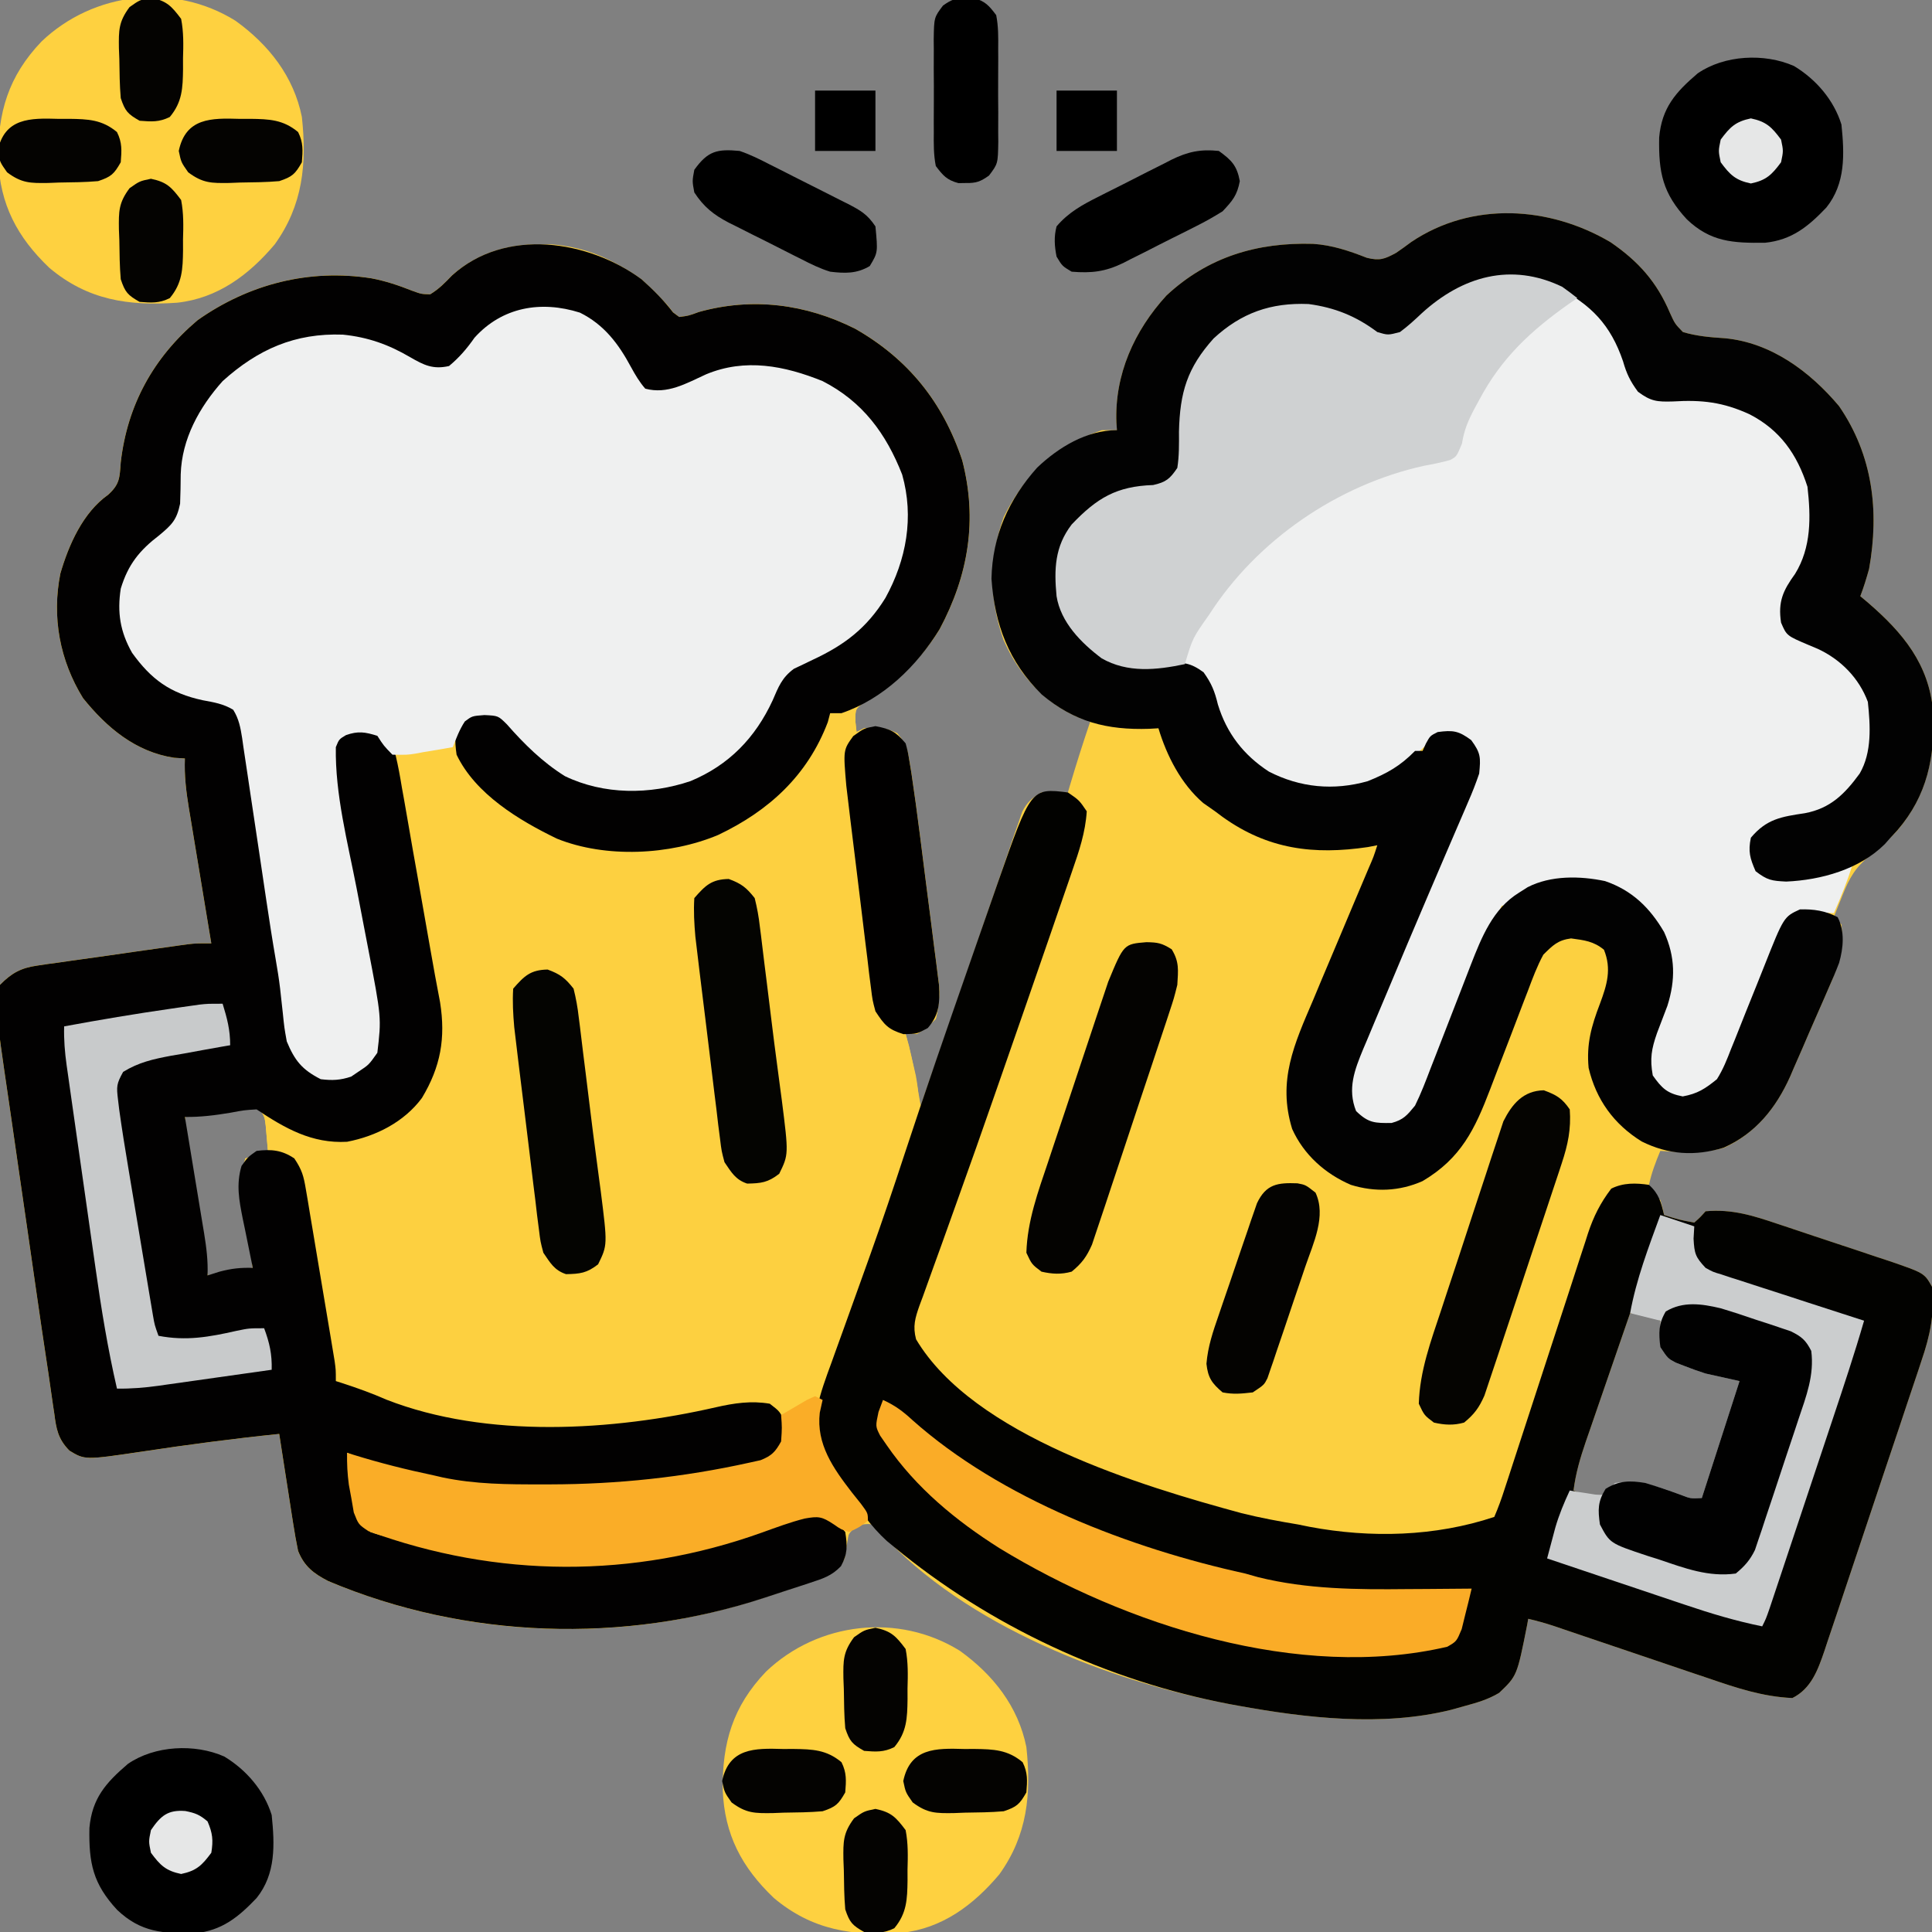 <?xml version="1.0" encoding="UTF-8"?>
<svg version="1.1" xmlns="http://www.w3.org/2000/svg" width="512" height="512">
<rect width="100%" height="100%" fill="#808080" stroke="none"/>
<path d="M0 0 C7.369 5.045 12.271 10.535 15.75 18.75 C17.061 21.62 17.061 21.62 19.188 23.812 C22.934 24.913 26.404 25.194 30.297 25.449 C42.522 26.591 52.828 34.249 60.551 43.43 C69.505 56.465 71.256 71.23 68.516 86.574 C67.833 89.038 67.106 91.428 66.188 93.812 C66.84 94.358 67.492 94.903 68.164 95.465 C77.555 103.568 84.421 111.84 85.504 124.516 C86.01 136.41 83.911 146.522 76.059 155.844 C73.764 158.258 71.367 160.445 68.766 162.523 C64.937 165.651 63.354 168.34 61.5 173 C61.063 174.087 60.626 175.173 60.176 176.293 C59.85 177.124 59.524 177.956 59.188 178.812 C59.847 179.472 60.508 180.132 61.188 180.812 C61.816 187.35 60.351 191.917 57.715 197.844 C57.354 198.679 56.993 199.514 56.622 200.375 C55.858 202.133 55.087 203.888 54.309 205.639 C53.132 208.296 51.988 210.965 50.846 213.637 C50.096 215.352 49.344 217.067 48.59 218.781 C48.254 219.568 47.918 220.355 47.572 221.165 C43.834 229.463 38.445 236.123 30.098 239.98 C24.547 241.568 18.899 241.183 13.188 240.812 C11.955 243.769 10.846 246.672 10.188 249.812 C11.315 252.177 11.315 252.177 13.188 253.812 C13.797 255.918 13.797 255.918 14.188 257.812 C18.144 259.059 18.144 259.059 22.188 259.812 C23.729 258.438 23.729 258.438 25.188 256.812 C32.145 256.175 37.779 257.953 44.328 260.172 C45.373 260.518 46.417 260.863 47.494 261.219 C49.691 261.95 51.886 262.686 54.079 263.429 C57.435 264.562 60.799 265.669 64.164 266.773 C66.303 267.488 68.441 268.204 70.578 268.922 C71.582 269.251 72.587 269.581 73.621 269.92 C83.15 273.182 83.15 273.182 85.188 276.812 C85.955 283.814 84.665 289.826 82.405 296.406 C82.109 297.306 81.813 298.207 81.508 299.134 C80.536 302.08 79.542 305.019 78.547 307.957 C77.86 310.016 77.175 312.074 76.491 314.133 C75.057 318.434 73.614 322.731 72.163 327.026 C70.305 332.526 68.47 338.033 66.642 343.543 C65.231 347.789 63.809 352.033 62.385 356.275 C61.704 358.304 61.026 360.335 60.351 362.366 C59.407 365.203 58.449 368.035 57.487 370.866 C57.212 371.702 56.936 372.538 56.652 373.4 C54.941 378.379 53.182 383.315 48.188 385.812 C40.31 385.452 33.401 383.138 25.98 380.594 C24.082 379.955 22.183 379.317 20.284 378.678 C17.647 377.789 15.013 376.892 12.38 375.994 C8.391 374.638 4.399 373.293 0.407 371.947 C-2.696 370.9 -5.799 369.851 -8.9 368.797 C-10.567 368.231 -10.567 368.231 -12.269 367.654 C-13.245 367.322 -14.222 366.99 -15.228 366.647 C-17.413 365.942 -19.578 365.333 -21.812 364.812 C-21.959 365.63 -21.959 365.63 -22.109 366.465 C-24.777 379.916 -24.777 379.916 -29.516 384.438 C-32.474 386.209 -35.364 387.03 -38.688 387.938 C-40.478 388.436 -40.478 388.436 -42.305 388.945 C-60.511 393.446 -80.561 391.141 -98.812 387.812 C-99.548 387.679 -100.284 387.545 -101.042 387.407 C-132.851 381.334 -170.978 366.67 -193.312 342.125 C-195.589 339.482 -195.589 339.482 -198.625 339.875 C-200.749 340.625 -200.749 340.625 -201.812 341.812 C-202.225 344.065 -202.583 346.321 -202.922 348.586 C-204.169 351.703 -205.876 352.251 -208.812 353.812 C-210.76 354.584 -212.73 355.3 -214.715 355.969 C-215.846 356.35 -216.978 356.732 -218.143 357.125 C-219.334 357.517 -220.524 357.909 -221.75 358.312 C-222.965 358.715 -224.181 359.117 -225.433 359.531 C-262.415 371.579 -303.892 369.99 -339.812 354.812 C-343.69 352.815 -346.167 350.932 -347.812 346.812 C-348.307 344.434 -348.728 342.041 -349.102 339.641 C-349.21 338.958 -349.318 338.276 -349.429 337.573 C-349.772 335.404 -350.105 333.233 -350.438 331.062 C-350.669 329.587 -350.9 328.112 -351.133 326.637 C-351.7 323.03 -352.258 319.421 -352.812 315.812 C-364.978 317.064 -377.059 318.657 -389.151 320.491 C-404.284 322.734 -404.284 322.734 -408.398 320.254 C-411.439 317.179 -411.901 314.509 -412.429 310.382 C-412.542 309.638 -412.655 308.894 -412.771 308.128 C-413.012 306.522 -413.243 304.916 -413.466 303.308 C-413.811 300.823 -414.184 298.345 -414.566 295.865 C-415.389 290.482 -416.172 285.093 -416.949 279.703 C-417.09 278.731 -417.231 277.759 -417.375 276.757 C-418.118 271.627 -418.857 266.496 -419.593 261.365 C-420.348 256.107 -421.114 250.85 -421.883 245.594 C-422.479 241.508 -423.066 237.42 -423.651 233.333 C-423.93 231.395 -424.212 229.457 -424.497 227.52 C-428.158 202.592 -428.158 202.592 -426.812 196.812 C-423.767 193.707 -421.271 192.324 -416.994 191.716 C-415.602 191.506 -415.602 191.506 -414.183 191.292 C-413.193 191.16 -412.203 191.027 -411.184 190.891 C-410.157 190.741 -409.13 190.591 -408.073 190.437 C-404.8 189.964 -401.525 189.513 -398.25 189.062 C-396.042 188.745 -393.834 188.426 -391.627 188.105 C-387.586 187.526 -383.546 186.948 -379.502 186.392 C-378.691 186.279 -377.88 186.167 -377.044 186.051 C-374.812 185.812 -374.812 185.812 -370.812 185.812 C-371.025 184.541 -371.237 183.27 -371.455 181.96 C-372.243 177.231 -373.024 172.501 -373.803 167.771 C-374.141 165.726 -374.481 163.681 -374.822 161.637 C-375.313 158.693 -375.798 155.749 -376.281 152.805 C-376.434 151.895 -376.587 150.985 -376.745 150.048 C-377.472 145.584 -377.996 141.355 -377.812 136.812 C-378.761 136.751 -379.71 136.689 -380.688 136.625 C-390.869 135.068 -398.522 128.645 -404.812 120.812 C-410.982 110.799 -413.105 99.34 -410.812 87.812 C-408.601 80.194 -404.807 71.632 -398.184 66.957 C-395.077 64.147 -395.112 62.496 -394.812 58.375 C-393.078 43.179 -386.15 30.546 -374.438 20.664 C-360.853 11.082 -344.899 7.007 -328.438 9.562 C-324.587 10.288 -321.199 11.443 -317.562 12.875 C-315.167 13.748 -315.167 13.748 -312.812 13.812 C-310.494 12.415 -308.885 10.758 -307.016 8.805 C-299.978 2.441 -289.54 0.446 -280.297 0.602 C-267.786 1.664 -258.114 7.718 -249.812 16.812 C-249.361 17.403 -248.91 17.993 -248.445 18.602 C-247.906 19.001 -247.368 19.401 -246.812 19.812 C-244.342 19.5 -244.342 19.5 -241.625 18.5 C-227.445 14.539 -213.269 16.358 -200.188 22.938 C-186.104 30.973 -176.904 42.459 -171.812 57.812 C-167.731 73.544 -170.14 88.22 -177.805 102.555 C-182.989 110.967 -189.367 116.647 -197.723 121.828 C-200.16 123.707 -200.16 123.707 -200.121 127.047 C-199.968 128.416 -199.968 128.416 -199.812 129.812 C-199.153 129.482 -198.493 129.153 -197.812 128.812 C-194.311 128.423 -192.259 128.599 -189.062 130.125 C-186.659 132.996 -186.372 134.082 -185.782 137.661 C-185.619 138.646 -185.456 139.631 -185.288 140.646 C-184.474 146.065 -183.741 151.49 -183.051 156.926 C-182.896 158.139 -182.741 159.352 -182.581 160.602 C-182.258 163.147 -181.936 165.693 -181.616 168.239 C-181.124 172.132 -180.62 176.024 -180.115 179.916 C-179.801 182.398 -179.488 184.881 -179.176 187.363 C-179.024 188.523 -178.872 189.682 -178.715 190.877 C-178.581 191.962 -178.448 193.047 -178.31 194.165 C-178.189 195.114 -178.069 196.062 -177.945 197.039 C-177.796 200.152 -178.076 202.784 -178.812 205.812 C-181.188 208.188 -181.188 208.188 -183.812 209.812 C-184.803 209.812 -185.792 209.812 -186.812 209.812 C-186.379 211.452 -186.379 211.452 -185.938 213.125 C-185.064 216.599 -184.372 220.079 -183.742 223.605 C-183.479 225.073 -183.479 225.073 -183.21 226.571 C-183.079 227.311 -182.948 228.05 -182.812 228.812 C-182.609 228.223 -182.406 227.634 -182.196 227.027 C-177.555 213.576 -172.904 200.13 -168.236 186.689 C-166.233 180.918 -164.237 175.145 -162.262 169.364 C-161.568 167.337 -160.868 165.312 -160.166 163.288 C-159.369 160.994 -158.583 158.697 -157.807 156.396 C-157.461 155.408 -157.115 154.42 -156.758 153.402 C-156.474 152.576 -156.191 151.75 -155.899 150.898 C-154.569 148.345 -153.294 147.251 -150.812 145.812 C-147.062 145.625 -147.062 145.625 -143.812 145.812 C-143.631 145.195 -143.449 144.578 -143.262 143.941 C-141.555 138.192 -139.746 132.489 -137.812 126.812 C-138.617 126.627 -139.421 126.441 -140.25 126.25 C-149.795 122.398 -156.776 114.757 -160.875 105.383 C-164.757 94.297 -164.752 83.876 -160.812 72.812 C-155.106 61.339 -146.998 53.918 -134.812 49.812 C-133.493 49.812 -132.173 49.812 -130.812 49.812 C-130.859 49.146 -130.905 48.48 -130.953 47.793 C-131.45 35.097 -126.245 23.474 -117.688 14.125 C-106.671 3.861 -93.588 -0.004 -78.832 0.434 C-73.797 0.761 -69.26 2.295 -64.582 4.133 C-61.161 4.972 -59.871 4.474 -56.812 2.812 C-55.457 1.886 -54.124 0.926 -52.812 -0.062 C-36.744 -10.863 -16.255 -9.601 0 0 Z M-370 230.312 C-370.75 230.456 -371.499 230.599 -372.271 230.746 C-374.119 231.099 -375.966 231.455 -377.812 231.812 C-377.231 241.172 -375.847 250.333 -374.25 259.562 C-374.013 260.953 -373.777 262.344 -373.541 263.734 C-372.969 267.095 -372.393 270.454 -371.812 273.812 C-367.853 273.152 -363.892 272.493 -359.812 271.812 C-360.155 269.301 -360.155 269.301 -360.504 266.738 C-360.795 264.534 -361.085 262.329 -361.375 260.125 C-361.526 259.022 -361.678 257.919 -361.834 256.783 C-362.042 255.183 -362.042 255.183 -362.254 253.551 C-362.385 252.571 -362.516 251.592 -362.651 250.583 C-362.814 247.782 -362.49 245.525 -361.812 242.812 C-359.832 242.153 -357.853 241.493 -355.812 240.812 C-355.927 239.374 -356.055 237.937 -356.188 236.5 C-356.257 235.699 -356.327 234.899 -356.398 234.074 C-356.708 231.54 -356.708 231.54 -358.812 228.812 C-362.644 228.812 -366.255 229.586 -370 230.312 Z M5.188 283.812 C3.206 289.54 1.231 295.269 -0.739 301 C-1.41 302.948 -2.082 304.896 -2.756 306.843 C-3.726 309.646 -4.69 312.452 -5.652 315.258 C-5.953 316.124 -6.254 316.99 -6.565 317.882 C-8.034 322.183 -9.242 326.279 -9.812 330.812 C-6.365 332.457 -6.365 332.457 -2.625 332.562 C-0.608 331.863 -0.608 331.863 1.188 329.812 C7.622 329.098 12.457 330.728 18.453 333.035 C21.41 333.876 22.43 334.089 25.188 332.812 C26.586 330.212 26.586 330.212 27.547 326.949 C27.94 325.752 28.333 324.555 28.738 323.322 C28.935 322.695 29.132 322.068 29.334 321.421 C29.933 319.513 30.558 317.613 31.184 315.713 C33.461 308.898 33.461 308.898 34.188 301.812 C32.995 301.414 31.803 301.016 30.574 300.605 C29.008 300.071 27.441 299.536 25.875 299 C25.089 298.739 24.304 298.478 23.494 298.209 C22.737 297.948 21.979 297.687 21.199 297.418 C20.503 297.182 19.806 296.947 19.089 296.704 C16.907 295.681 15.683 294.7 14.188 292.812 C13.5 289.125 13.5 289.125 13.188 285.812 C10.281 284.556 8.391 283.812 5.188 283.812 Z " fill="#FCD040" transform="translate(426.812,64.188)"/>
<path d="M0 0 C3.047 2.703 5.892 5.55 8.367 8.789 C8.906 9.189 9.445 9.588 10 10 C12.471 9.687 12.471 9.687 15.188 8.688 C29.368 4.727 43.543 6.546 56.625 13.125 C70.709 21.161 79.909 32.646 85 48 C89.082 63.731 86.672 78.407 79.008 92.742 C73.824 101.154 67.445 106.835 59.09 112.016 C56.653 113.895 56.653 113.895 56.691 117.234 C56.844 118.603 56.844 118.603 57 120 C57.66 119.67 58.32 119.34 59 119 C62.502 118.611 64.554 118.787 67.75 120.312 C70.154 123.184 70.441 124.269 71.031 127.848 C71.193 128.834 71.356 129.819 71.524 130.834 C72.338 136.252 73.072 141.678 73.762 147.113 C73.917 148.326 74.072 149.54 74.231 150.79 C74.555 153.335 74.876 155.88 75.197 158.426 C75.688 162.32 76.193 166.212 76.697 170.104 C77.011 172.586 77.324 175.068 77.637 177.551 C77.789 178.71 77.941 179.87 78.097 181.064 C78.231 182.149 78.365 183.235 78.503 184.353 C78.623 185.301 78.744 186.249 78.868 187.227 C79.016 190.34 78.736 192.972 78 196 C75.625 198.375 75.625 198.375 73 200 C72.01 200 71.02 200 70 200 C70.433 201.547 70.433 201.547 70.875 203.125 C71.262 204.747 71.635 206.373 72 208 C72.231 208.999 72.463 209.998 72.701 211.027 C74.541 220.671 73.01 227.509 69.625 236.562 C69.133 237.952 68.645 239.343 68.159 240.734 C66.482 245.505 64.742 250.252 63 255 C60.436 262.009 57.885 269.022 55.35 276.041 C54.264 279.023 53.156 281.996 52.045 284.969 C51.368 286.824 50.691 288.679 50.016 290.535 C49.535 291.793 49.535 291.793 49.045 293.076 C46.754 299.462 46.626 304.146 48.945 310.652 C51.693 315.976 54.795 320.591 58.645 325.188 C60 327 60 327 60 329 C59.216 329.351 58.432 329.701 57.625 330.062 C54.553 332.33 54.594 332.904 54 336.5 C53.917 337.273 53.835 338.047 53.75 338.844 C52.664 341.965 50.88 342.469 48 344 C46.053 344.772 44.083 345.487 42.098 346.156 C40.966 346.538 39.835 346.919 38.669 347.312 C37.479 347.704 36.289 348.096 35.062 348.5 C33.847 348.902 32.632 349.304 31.38 349.719 C-5.603 361.766 -47.079 360.177 -83 345 C-86.878 343.002 -89.355 341.119 -91 337 C-91.494 334.622 -91.915 332.228 -92.289 329.828 C-92.397 329.146 -92.505 328.463 -92.617 327.76 C-92.959 325.591 -93.292 323.421 -93.625 321.25 C-93.856 319.775 -94.088 318.299 -94.32 316.824 C-94.887 313.217 -95.446 309.609 -96 306 C-108.166 307.251 -120.246 308.845 -132.339 310.679 C-147.471 312.922 -147.471 312.922 -151.585 310.441 C-154.626 307.367 -155.088 304.696 -155.616 300.569 C-155.729 299.825 -155.842 299.082 -155.958 298.315 C-156.199 296.71 -156.431 295.103 -156.653 293.496 C-156.998 291.011 -157.372 288.532 -157.753 286.053 C-158.577 280.67 -159.359 275.281 -160.137 269.891 C-160.277 268.918 -160.418 267.946 -160.563 266.945 C-161.305 261.814 -162.044 256.683 -162.781 251.552 C-163.536 246.294 -164.302 241.038 -165.07 235.782 C-165.666 231.695 -166.253 227.608 -166.838 223.52 C-167.117 221.582 -167.399 219.645 -167.684 217.708 C-171.346 192.78 -171.346 192.78 -170 187 C-166.954 183.894 -164.458 182.512 -160.181 181.903 C-158.79 181.694 -158.79 181.694 -157.37 181.48 C-156.381 181.347 -155.391 181.215 -154.371 181.078 C-153.344 180.928 -152.318 180.779 -151.26 180.624 C-147.988 180.151 -144.713 179.701 -141.438 179.25 C-139.23 178.932 -137.022 178.613 -134.814 178.293 C-130.774 177.714 -126.733 177.136 -122.689 176.579 C-121.878 176.467 -121.067 176.355 -120.232 176.239 C-118 176 -118 176 -114 176 C-114.212 174.729 -114.424 173.458 -114.643 172.148 C-115.43 167.419 -116.211 162.689 -116.991 157.958 C-117.329 155.913 -117.668 153.869 -118.009 151.824 C-118.5 148.881 -118.985 145.937 -119.469 142.992 C-119.622 142.083 -119.775 141.173 -119.933 140.236 C-120.66 135.771 -121.183 131.543 -121 127 C-121.949 126.938 -122.897 126.876 -123.875 126.812 C-134.056 125.256 -141.709 118.833 -148 111 C-154.17 100.987 -156.292 89.527 -154 78 C-151.789 70.382 -147.995 61.819 -141.371 57.145 C-138.264 54.334 -138.299 52.683 -138 48.562 C-136.266 33.366 -129.337 20.734 -117.625 10.852 C-104.041 1.27 -88.087 -2.806 -71.625 -0.25 C-67.775 0.475 -64.387 1.631 -60.75 3.062 C-58.354 3.935 -58.354 3.935 -56 4 C-53.682 2.603 -52.073 0.945 -50.203 -1.008 C-36.084 -13.775 -14.124 -10.37 0 0 Z M-113.188 220.5 C-113.937 220.643 -114.687 220.786 -115.459 220.934 C-117.306 221.287 -119.153 221.643 -121 222 C-120.419 231.36 -119.035 240.521 -117.438 249.75 C-117.201 251.141 -116.964 252.531 -116.729 253.922 C-116.157 257.282 -115.581 260.641 -115 264 C-111.04 263.34 -107.08 262.68 -103 262 C-103.342 259.488 -103.342 259.488 -103.691 256.926 C-103.982 254.721 -104.273 252.517 -104.562 250.312 C-104.714 249.21 -104.865 248.107 -105.021 246.971 C-105.229 245.371 -105.229 245.371 -105.441 243.738 C-105.572 242.759 -105.703 241.78 -105.838 240.771 C-106.002 237.969 -105.678 235.712 -105 233 C-103.02 232.34 -101.04 231.68 -99 231 C-99.115 229.562 -99.242 228.124 -99.375 226.688 C-99.445 225.887 -99.514 225.086 -99.586 224.262 C-99.896 221.728 -99.896 221.728 -102 219 C-105.831 219 -109.442 219.774 -113.188 220.5 Z " fill="#FDD040" transform="translate(170,74)"/>
<path d="M0 0 C7.94 5.662 11.061 12.444 14.137 21.555 C15.132 24.588 15.132 24.588 18.312 26.312 C21.026 26.353 23.669 26.303 26.375 26.188 C36.306 25.993 43.638 28.274 51.492 34.539 C56.78 39.69 60.921 46.325 61.648 53.73 C61.739 62.43 61.289 70.258 55.699 77.363 C53.567 80.361 53.93 82.74 54.312 86.312 C56.377 89.856 58.209 90.91 62.062 92.125 C68.604 94.56 72.177 98.419 76.25 103.938 C78.231 110.229 78.573 117.926 76.188 124.188 C71.802 131.496 67.579 135.724 59.312 138.312 C56.705 138.872 54.117 139.35 51.477 139.723 C48.92 140.419 47.906 141.215 46.312 143.312 C45.894 146.59 45.9 148.556 47.492 151.477 C49.192 153.535 49.192 153.535 51.844 153.809 C59.078 153.666 65.439 152.585 72.312 150.312 C70.894 154.785 69.199 159.024 67.312 163.312 C66.709 163.278 66.106 163.243 65.484 163.207 C64.685 163.18 63.886 163.153 63.062 163.125 C62.274 163.09 61.485 163.055 60.672 163.02 C57.52 163.411 56.609 164.067 54.312 166.312 C52.749 169.253 51.578 172.33 50.379 175.434 C49.64 177.274 48.901 179.115 48.162 180.955 C47.015 183.855 45.873 186.756 44.733 189.658 C43.627 192.463 42.504 195.261 41.379 198.059 C40.879 199.359 40.879 199.359 40.368 200.685 C38.109 206.285 35.874 209.532 30.312 212.312 C26.44 212.743 24.788 212.629 21.5 210.438 C18.742 207.759 18.381 206.907 17.938 203.062 C17.953 198.811 19.281 195.44 20.812 191.5 C23.423 184.547 24.981 178.258 22.543 171.031 C21.594 169.004 20.544 167.179 19.312 165.312 C18.714 164.405 18.116 163.498 17.5 162.562 C12.13 157.039 6.111 155.18 -1.438 155.062 C-7.234 155.112 -12.975 155.573 -17.277 159.918 C-18.688 161.312 -18.688 161.312 -20.688 161.312 C-22.85 165.57 -24.737 169.927 -26.625 174.312 C-27.014 175.212 -27.403 176.112 -27.804 177.039 C-30.167 182.567 -32.411 188.131 -34.551 193.75 C-34.911 194.692 -34.911 194.692 -35.279 195.652 C-36.467 198.756 -37.641 201.863 -38.793 204.98 C-42.996 216.015 -42.996 216.015 -47.688 219.312 C-50.798 220.204 -53.541 220.036 -56.688 219.312 C-59.763 216.775 -60.523 214.979 -61.472 211.133 C-61.74 206.375 -60.573 203.511 -58.629 199.25 C-58.293 198.477 -57.957 197.704 -57.612 196.908 C-56.506 194.369 -55.378 191.841 -54.25 189.312 C-53.083 186.645 -51.922 183.974 -50.761 181.303 C-49.959 179.458 -49.156 177.614 -48.35 175.771 C-43.968 165.726 -39.82 155.588 -35.688 145.438 C-34.666 142.932 -33.644 140.426 -32.621 137.92 C-32.015 136.435 -31.41 134.95 -30.806 133.464 C-28.797 128.532 -28.797 128.532 -27.688 126.312 C-27.298 122.731 -27.252 120.95 -29.312 117.938 C-31.612 116.162 -31.612 116.162 -34.438 115.625 C-38.655 116.517 -40.525 118.522 -43.609 121.43 C-51.552 128.626 -59.604 130.811 -70.215 130.621 C-79.593 129.788 -85.941 124.437 -92.156 117.727 C-95.718 113.275 -97.154 108.324 -98.695 102.887 C-99.521 100.007 -99.521 100.007 -102.688 98.312 C-106.39 98.261 -110.038 98.364 -113.732 98.566 C-120.87 98.769 -125.767 96.862 -131.148 92.164 C-137.093 85.248 -139.225 80.239 -138.988 71.051 C-138.133 63.266 -133.719 58.966 -128.004 53.977 C-123.158 50.495 -118.899 50.048 -113.09 49.852 C-109.693 49.089 -108.638 48.22 -106.688 45.312 C-106.179 42.105 -106.233 38.929 -106.25 35.688 C-105.999 25.311 -104.085 18.83 -97.062 11 C-89.692 4.208 -81.895 1.478 -71.91 1.883 C-64.943 2.812 -59.265 5.115 -53.688 9.312 C-50.861 10.149 -50.861 10.149 -47.688 9.312 C-45.583 7.764 -43.733 6.053 -41.832 4.262 C-29.171 -7.246 -14.657 -8.98 0 0 Z " fill="#EFF0F0" transform="translate(418.688,78.688)"/>
<path d="M0 0 C3.047 2.703 5.892 5.55 8.367 8.789 C8.906 9.189 9.445 9.588 10 10 C12.471 9.687 12.471 9.687 15.188 8.688 C29.368 4.727 43.543 6.546 56.625 13.125 C70.709 21.161 79.909 32.646 85 48 C89.082 63.731 86.67 78.401 79.012 92.738 C72.968 102.537 64.085 111.233 53 115 C52.01 115 51.02 115 50 115 C49.794 115.784 49.587 116.567 49.375 117.375 C44.019 131.496 33.777 140.883 20.285 147.289 C7.526 152.623 -9.472 153.468 -22.406 148.254 C-32.464 143.392 -44.008 136.437 -49 126 C-49.55 122.012 -49.623 119.972 -47.438 116.562 C-44.017 114.37 -41.99 114.37 -38 115 C-35.5 117.062 -35.5 117.062 -33 120 C-26.992 127.001 -19.743 131.086 -11 134 C1.783 134.84 12.853 134.139 23.164 125.68 C29.366 120.006 33.096 114.377 36.445 106.637 C39.067 102.191 43.342 100.795 47.875 98.688 C58.016 93.602 63.586 86.358 67.875 75.875 C70.839 65.786 70.028 55.019 65.48 45.617 C58.665 33.569 50.14 28.183 36.949 24.414 C27.737 22.457 18.11 24.879 9.836 29.105 C6.77 30.6 4.335 30.417 1 30 C-1.404 27.815 -2.752 25.456 -4.293 22.617 C-7.69 16.516 -10.684 13.058 -17 10 C-17.66 9.67 -18.32 9.34 -19 9 C-27.28 8.121 -33.904 8.333 -40.875 13.137 C-43.677 15.594 -45.805 18.252 -47.844 21.363 C-49 23 -49 23 -51 24 C-56.175 24.535 -59.637 23.013 -64.062 20.562 C-73.125 15.636 -82.218 14.326 -92.387 16.836 C-104.123 20.975 -111.57 27.13 -117.625 37.973 C-120.332 43.932 -121.109 48.867 -121 55.375 C-121.348 62.19 -121.348 62.19 -124.109 65.621 C-125.87 67.082 -127.66 68.508 -129.477 69.898 C-134.128 73.772 -136.366 78.612 -137.469 84.504 C-137.887 91.19 -135.76 96.534 -132 102 C-126.334 108.247 -120.57 110.059 -112.402 111.242 C-109.233 112.242 -107.99 113.331 -106 116 C-105.3 118.555 -104.844 120.833 -104.5 123.438 C-104.386 124.198 -104.272 124.959 -104.155 125.742 C-103.749 128.492 -103.374 131.246 -103 134 C-102.666 136.417 -102.331 138.833 -101.996 141.25 C-101.472 145.043 -100.951 148.837 -100.445 152.633 C-99.733 157.94 -98.993 163.222 -98 168.484 C-97.217 172.64 -96.594 176.796 -96.035 180.988 C-95.794 182.789 -95.794 182.789 -95.549 184.627 C-95.222 187.103 -94.902 189.579 -94.588 192.057 C-94.345 193.848 -94.345 193.848 -94.098 195.676 C-93.959 196.747 -93.819 197.819 -93.676 198.923 C-92.706 203.34 -91.241 206.868 -87.875 209.938 C-83.68 211.488 -80.275 211.206 -76 210 C-72.691 208.442 -72.691 208.442 -71 205 C-69.084 192.372 -73.093 178.717 -75.375 166.375 C-75.793 164.071 -76.209 161.766 -76.625 159.461 C-77.393 155.214 -78.166 150.968 -78.947 146.724 C-79.121 145.779 -79.294 144.834 -79.473 143.86 C-79.837 141.888 -80.201 139.915 -80.566 137.943 C-80.746 136.965 -80.926 135.987 -81.112 134.979 C-81.274 134.104 -81.435 133.229 -81.602 132.328 C-82.825 125.174 -82.825 125.174 -80.375 121.688 C-77.376 119.556 -75.697 118.926 -72 119 C-68.601 121.054 -66.592 122.47 -65.145 126.208 C-64.468 129.023 -63.963 131.829 -63.5 134.688 C-63.306 135.76 -63.112 136.832 -62.913 137.936 C-62.487 140.31 -62.073 142.687 -61.669 145.065 C-60.945 149.322 -60.188 153.573 -59.426 157.824 C-58.26 164.339 -57.112 170.857 -55.984 177.379 C-55.159 182.134 -54.286 186.878 -53.375 191.617 C-51.874 201.15 -53.22 208.692 -58.18 216.969 C-62.906 223.346 -70.332 227.101 -78.023 228.582 C-87.328 229.107 -94.447 225.035 -102 220 C-105.279 220.2 -105.279 220.2 -108.875 220.875 C-112.994 221.566 -116.828 222.058 -121 222 C-120.818 223.095 -120.636 224.189 -120.449 225.317 C-119.774 229.389 -119.105 233.461 -118.437 237.533 C-118.147 239.294 -117.856 241.055 -117.563 242.815 C-117.143 245.349 -116.727 247.883 -116.312 250.418 C-116.181 251.201 -116.05 251.985 -115.915 252.792 C-115.302 256.571 -114.839 260.155 -115 264 C-113.948 263.67 -112.896 263.34 -111.812 263 C-108.569 262.149 -106.285 261.909 -103 262 C-103.126 261.395 -103.253 260.791 -103.383 260.167 C-103.954 257.405 -104.508 254.64 -105.062 251.875 C-105.262 250.924 -105.461 249.972 -105.666 248.992 C-106.64 244.072 -107.45 239.927 -106 235 C-104.312 232.625 -104.312 232.625 -102 231 C-98.095 230.512 -95.282 230.773 -92 233 C-89.964 236.053 -89.541 237.619 -88.947 241.158 C-88.767 242.209 -88.587 243.261 -88.401 244.344 C-88.215 245.478 -88.028 246.612 -87.836 247.781 C-87.639 248.946 -87.442 250.111 -87.239 251.312 C-86.824 253.776 -86.412 256.24 -86.004 258.706 C-85.377 262.486 -84.74 266.265 -84.102 270.043 C-83.7 272.435 -83.299 274.827 -82.898 277.219 C-82.708 278.353 -82.517 279.488 -82.321 280.656 C-82.147 281.708 -81.973 282.759 -81.794 283.842 C-81.641 284.768 -81.487 285.693 -81.328 286.647 C-81 289 -81 289 -81 292 C-80.199 292.255 -80.199 292.255 -79.383 292.516 C-75.349 293.828 -71.445 295.229 -67.562 296.938 C-40.972 307.294 -7.66 305.214 19.781 298.926 C24.562 297.837 29.119 297.16 34 298 C36.688 300.062 36.688 300.062 38 303 C37.941 306.401 37.872 308.848 35.778 311.614 C18.196 325.322 -26.023 321.704 -47.477 319.67 C-58.145 318.285 -68.192 315.44 -78 311 C-77.155 322.466 -77.155 322.466 -71.848 332.012 C-68.893 333.065 -66.105 333.549 -63 334 C-61.107 334.516 -59.214 335.032 -57.327 335.57 C-26.342 344.114 5.358 340.717 35.219 329.961 C39.537 328.442 43.413 327.159 48 327 C51.438 329 51.438 329 54 332 C54.573 335.628 54.653 337.817 52.863 341.06 C50.366 343.66 48.054 344.349 44.637 345.473 C44.008 345.682 43.38 345.891 42.732 346.107 C41.399 346.547 40.063 346.981 38.725 347.409 C36.727 348.05 34.738 348.711 32.748 349.377 C-4.659 361.718 -46.616 360.373 -83 345 C-86.878 343.002 -89.355 341.119 -91 337 C-91.494 334.622 -91.915 332.228 -92.289 329.828 C-92.397 329.146 -92.505 328.463 -92.617 327.76 C-92.959 325.591 -93.292 323.421 -93.625 321.25 C-93.856 319.775 -94.088 318.299 -94.32 316.824 C-94.887 313.217 -95.446 309.609 -96 306 C-108.166 307.251 -120.246 308.845 -132.339 310.679 C-147.471 312.922 -147.471 312.922 -151.585 310.441 C-154.626 307.367 -155.088 304.696 -155.616 300.569 C-155.729 299.825 -155.842 299.082 -155.958 298.315 C-156.199 296.71 -156.431 295.103 -156.653 293.496 C-156.998 291.011 -157.372 288.532 -157.753 286.053 C-158.577 280.67 -159.359 275.281 -160.137 269.891 C-160.277 268.918 -160.418 267.946 -160.563 266.945 C-161.305 261.814 -162.044 256.683 -162.781 251.552 C-163.536 246.294 -164.302 241.038 -165.07 235.782 C-165.666 231.695 -166.253 227.608 -166.838 223.52 C-167.117 221.582 -167.399 219.645 -167.684 217.708 C-171.346 192.78 -171.346 192.78 -170 187 C-166.954 183.894 -164.458 182.512 -160.181 181.903 C-158.79 181.694 -158.79 181.694 -157.37 181.48 C-156.381 181.347 -155.391 181.215 -154.371 181.078 C-153.344 180.928 -152.318 180.779 -151.26 180.624 C-147.988 180.151 -144.713 179.701 -141.438 179.25 C-139.23 178.932 -137.022 178.613 -134.814 178.293 C-130.774 177.714 -126.733 177.136 -122.689 176.579 C-121.878 176.467 -121.067 176.355 -120.232 176.239 C-118 176 -118 176 -114 176 C-114.212 174.729 -114.424 173.458 -114.643 172.148 C-115.43 167.419 -116.211 162.689 -116.991 157.958 C-117.329 155.913 -117.668 153.869 -118.009 151.824 C-118.5 148.881 -118.985 145.937 -119.469 142.992 C-119.622 142.083 -119.775 141.173 -119.933 140.236 C-120.66 135.771 -121.183 131.543 -121 127 C-121.949 126.938 -122.897 126.876 -123.875 126.812 C-134.056 125.256 -141.709 118.833 -148 111 C-154.17 100.987 -156.292 89.527 -154 78 C-151.789 70.382 -147.995 61.819 -141.371 57.145 C-138.264 54.334 -138.299 52.683 -138 48.562 C-136.266 33.366 -129.337 20.734 -117.625 10.852 C-104.041 1.27 -88.087 -2.806 -71.625 -0.25 C-67.775 0.475 -64.387 1.631 -60.75 3.062 C-58.354 3.935 -58.354 3.935 -56 4 C-53.682 2.603 -52.073 0.945 -50.203 -1.008 C-36.084 -13.775 -14.124 -10.37 0 0 Z " fill="#020101" transform="translate(170,74)"/>
<path d="M0 0 C3 2.062 3 2.062 5 5 C4.65 10.576 2.971 15.567 1.148 20.797 C0.858 21.646 0.567 22.495 0.268 23.37 C-0.69 26.166 -1.657 28.958 -2.625 31.75 C-3.304 33.725 -3.984 35.7 -4.662 37.676 C-6.765 43.787 -8.881 49.894 -11 56 C-11.324 56.935 -11.649 57.87 -11.983 58.833 C-13.845 64.199 -15.711 69.563 -17.581 74.927 C-18.193 76.683 -18.805 78.44 -19.417 80.196 C-22.651 89.491 -25.91 98.775 -29.249 108.033 C-30.684 112.017 -32.107 116.005 -33.529 119.993 C-34.213 121.9 -34.903 123.805 -35.599 125.708 C-36.562 128.339 -37.504 130.977 -38.441 133.617 C-38.732 134.395 -39.023 135.173 -39.323 135.975 C-40.487 139.309 -41.143 141.454 -40.237 144.92 C-25.021 170.509 19.475 183.792 46 191 C50.96 192.24 55.957 193.164 61 194 C62 194.204 63.001 194.407 64.031 194.617 C80.224 197.664 97.339 197.22 113 192 C114.073 189.509 114.941 187.123 115.756 184.546 C116.013 183.766 116.27 182.985 116.535 182.181 C117.094 180.481 117.647 178.78 118.195 177.077 C119.064 174.379 119.946 171.686 120.833 168.994 C122.715 163.271 124.576 157.542 126.438 151.812 C128.591 145.191 130.753 138.572 132.928 131.957 C133.796 129.308 134.652 126.656 135.507 124.004 C136.043 122.369 136.579 120.735 137.115 119.101 C137.465 117.999 137.465 117.999 137.822 116.876 C139.318 112.367 141.115 108.792 144 105 C147.188 103.406 150.538 103.482 154 104 C156.644 106.388 157.212 108.622 158 112 C161.956 113.247 161.956 113.247 166 114 C167.542 112.625 167.542 112.625 169 111 C175.958 110.362 181.592 112.141 188.141 114.359 C189.185 114.705 190.23 115.051 191.306 115.407 C193.503 116.137 195.698 116.874 197.892 117.616 C201.248 118.749 204.611 119.856 207.977 120.961 C210.115 121.676 212.253 122.392 214.391 123.109 C215.395 123.439 216.399 123.768 217.434 124.107 C226.962 127.369 226.962 127.369 229 131 C229.768 138.001 228.477 144.013 226.218 150.593 C225.922 151.494 225.626 152.394 225.321 153.322 C224.348 156.268 223.355 159.206 222.359 162.145 C221.673 164.203 220.987 166.262 220.303 168.321 C218.87 172.622 217.426 176.919 215.975 181.214 C214.117 186.713 212.282 192.221 210.454 197.73 C209.043 201.977 207.622 206.22 206.197 210.462 C205.517 212.492 204.839 214.522 204.164 216.554 C203.22 219.391 202.262 222.223 201.3 225.054 C201.024 225.89 200.749 226.726 200.465 227.587 C198.754 232.566 196.995 237.503 192 240 C184.123 239.64 177.214 237.326 169.793 234.781 C167.894 234.143 165.995 233.504 164.096 232.866 C161.46 231.977 158.826 231.079 156.192 230.182 C152.204 228.825 148.212 227.48 144.22 226.134 C141.116 225.088 138.014 224.039 134.913 222.984 C133.801 222.607 132.689 222.23 131.544 221.842 C130.567 221.51 129.591 221.177 128.584 220.835 C126.4 220.129 124.235 219.52 122 219 C121.902 219.545 121.804 220.091 121.703 220.652 C119.036 234.103 119.036 234.103 114.297 238.625 C111.338 240.396 108.449 241.217 105.125 242.125 C103.334 242.624 103.334 242.624 101.508 243.133 C83.302 247.634 63.252 245.329 45 242 C44.264 241.866 43.528 241.732 42.77 241.594 C10.5 235.433 -20.719 220.906 -46 200 C-46.651 199.465 -47.302 198.93 -47.973 198.379 C-52.241 194.494 -55.45 189.764 -58.75 185.062 C-59.223 184.394 -59.695 183.725 -60.182 183.037 C-64.594 176.567 -67.649 171.272 -66.47 163.258 C-65.59 159.028 -64.093 155.033 -62.605 150.984 C-62.091 149.552 -62.091 149.552 -61.566 148.09 C-60.83 146.042 -60.091 143.995 -59.348 141.949 C-57.367 136.49 -55.415 131.02 -53.461 125.551 C-53.07 124.459 -52.68 123.367 -52.277 122.242 C-49.163 113.514 -46.197 104.744 -43.312 95.938 C-37.838 79.273 -32.084 62.707 -26.31 46.145 C-25.57 44.02 -24.831 41.895 -24.092 39.769 C-22.915 36.381 -21.734 32.993 -20.549 29.607 C-19.902 27.754 -19.258 25.9 -18.614 24.046 C-9.767 -1.179 -9.767 -1.179 0 0 Z M149 138 C147.018 143.727 145.043 149.456 143.073 155.188 C142.403 157.136 141.731 159.083 141.057 161.03 C140.087 163.834 139.123 166.639 138.16 169.445 C137.859 170.311 137.558 171.177 137.248 172.069 C135.779 176.371 134.571 180.467 134 185 C137.448 186.644 137.448 186.644 141.188 186.75 C143.204 186.051 143.204 186.051 145 184 C151.435 183.285 156.269 184.916 162.266 187.223 C165.223 188.063 166.242 188.277 169 187 C170.399 184.4 170.399 184.4 171.359 181.137 C171.753 179.94 172.146 178.743 172.551 177.51 C172.748 176.882 172.944 176.255 173.147 175.609 C173.746 173.7 174.371 171.8 174.996 169.9 C177.274 163.086 177.274 163.086 178 156 C176.808 155.602 175.615 155.203 174.387 154.793 C172.82 154.258 171.254 153.723 169.688 153.188 C168.902 152.926 168.116 152.665 167.307 152.396 C166.549 152.135 165.792 151.874 165.012 151.605 C164.315 151.37 163.619 151.134 162.901 150.891 C160.72 149.869 159.496 148.887 158 147 C157.312 143.312 157.312 143.312 157 140 C154.094 138.743 152.204 138 149 138 Z " fill="#020200" transform="translate(283,210)"/>
<path d="M0 0 C6.407 3.182 10.214 8.239 13.543 14.441 C14.68 16.521 15.758 18.359 17.312 20.148 C23.194 21.709 28.091 18.781 33.445 16.34 C43.823 12.028 54.184 14.056 64.312 18.148 C74.909 23.567 81.14 32.051 85.395 42.91 C88.596 54.204 86.508 65.531 80.957 75.609 C76.025 83.57 70.169 88.055 61.742 91.973 C60.94 92.361 60.139 92.749 59.312 93.148 C58.454 93.554 57.595 93.961 56.711 94.379 C53.512 96.739 52.629 99.141 51.062 102.773 C46.473 112.672 39.512 119.902 29.312 124.148 C18.557 127.781 6.339 127.809 -3.969 122.84 C-9.916 119.14 -14.778 114.325 -19.375 109.086 C-21.657 106.825 -21.657 106.825 -25.312 106.648 C-28.569 106.89 -28.569 106.89 -30.5 108.336 C-31.918 110.5 -32.754 112.741 -33.688 115.148 C-36.269 115.62 -38.847 116.051 -41.438 116.461 C-42.167 116.598 -42.897 116.736 -43.648 116.877 C-45.797 117.199 -45.797 117.199 -49.688 117.148 C-52.016 114.75 -52.016 114.75 -53.688 112.148 C-56.932 111.135 -58.782 110.83 -62 111.961 C-63.838 113.055 -63.838 113.055 -64.688 115.148 C-64.9 127.667 -61.555 140.313 -59.188 152.523 C-58.561 155.788 -57.936 159.052 -57.313 162.317 C-56.927 164.335 -56.538 166.353 -56.147 168.37 C-52.588 186.853 -52.588 186.853 -53.688 196.148 C-55.938 199.336 -55.938 199.336 -58.688 201.148 C-59.327 201.582 -59.966 202.015 -60.625 202.461 C-63.538 203.432 -65.627 203.516 -68.688 203.148 C-73.656 200.615 -75.565 198.229 -77.688 193.148 C-78.348 189.484 -78.348 189.484 -78.75 185.523 C-78.907 184.088 -79.066 182.653 -79.227 181.219 C-79.303 180.52 -79.379 179.822 -79.458 179.103 C-79.762 176.518 -80.179 173.962 -80.625 171.398 C-81.531 166.158 -82.341 160.908 -83.125 155.648 C-83.253 154.794 -83.38 153.94 -83.511 153.06 C-84.032 149.567 -84.551 146.074 -85.067 142.581 C-85.804 137.595 -86.551 132.611 -87.312 127.628 C-87.567 125.943 -87.817 124.257 -88.062 122.571 C-88.426 120.074 -88.805 117.58 -89.188 115.086 C-89.294 114.33 -89.4 113.574 -89.51 112.794 C-89.948 110.013 -90.375 107.646 -91.887 105.242 C-94.487 103.663 -97.017 103.265 -100 102.711 C-108.583 100.855 -113.619 97.206 -118.688 90.148 C-121.862 84.54 -122.651 79.46 -121.688 73.148 C-119.734 66.715 -116.733 63.012 -111.438 58.961 C-108.124 56.199 -106.845 54.908 -105.961 50.637 C-105.861 48.047 -105.807 45.455 -105.797 42.863 C-105.52 33.467 -100.864 25.058 -94.688 18.148 C-85.296 9.692 -75.508 5.378 -62.824 5.828 C-56.141 6.511 -50.711 8.449 -44.938 11.836 C-41.34 13.92 -38.916 15.11 -34.688 14.148 C-31.956 11.872 -29.973 9.556 -27.938 6.648 C-20.629 -1.472 -10.357 -3.282 0 0 Z " fill="#EFF0F0" transform="translate(153.688,82.852)"/>
<path d="M0 0 C7.369 5.045 12.271 10.535 15.75 18.75 C17.061 21.62 17.061 21.62 19.188 23.812 C22.934 24.913 26.404 25.194 30.297 25.449 C42.522 26.591 52.828 34.249 60.551 43.43 C69.505 56.465 71.256 71.23 68.516 86.574 C67.833 89.038 67.106 91.428 66.188 93.812 C66.84 94.358 67.492 94.903 68.164 95.465 C77.555 103.568 84.421 111.84 85.504 124.516 C86.009 136.383 83.957 146.609 76.016 155.852 C75.412 156.499 74.809 157.146 74.188 157.812 C73.437 158.659 73.437 158.659 72.672 159.523 C65.962 166.2 55.809 169.03 46.562 169.438 C42.716 169.253 41.551 169.093 38.438 166.688 C36.949 163.264 36.421 161.492 37.188 157.812 C41.378 152.829 45.243 152.259 51.508 151.316 C58.264 150.046 62.068 146.228 66.023 140.812 C69.309 135.167 68.851 128.118 68.188 121.812 C65.864 115.522 60.992 110.568 54.91 107.762 C54.115 107.428 53.319 107.094 52.5 106.75 C46.673 104.278 46.673 104.278 45.188 100.812 C44.33 95.239 45.733 92.28 48.898 87.902 C53.245 80.856 53.091 72.802 52.188 64.812 C49.424 56.168 44.926 49.773 36.848 45.605 C29.803 42.374 24.222 41.73 16.523 42.203 C12.368 42.319 10.702 42.198 7.266 39.625 C5.228 36.868 4.24 34.833 3.312 31.562 C0.017 21.883 -5.131 16.565 -14.164 11.906 C-21.612 8.83 -30.266 8.61 -37.875 11.25 C-42.963 13.501 -46.712 16.951 -50.684 20.789 C-53.287 23.264 -55.017 24.706 -58.625 25.188 C-62.627 24.717 -64.503 23.083 -67.812 20.812 C-75.7 16.981 -84.663 16.163 -93.031 18.844 C-101.749 22.806 -108.576 28.772 -112.243 37.781 C-113.583 42.561 -113.207 47.68 -113.164 52.605 C-113.243 56.993 -113.379 59.195 -115.957 62.871 C-119.23 65.096 -121.206 65.482 -125.125 65.75 C-132.488 66.648 -136.619 69.034 -141.371 74.656 C-146.043 80.903 -146.513 86.238 -145.812 93.812 C-144.04 100.969 -139.867 105.742 -133.812 109.812 C-128.594 112.677 -123.155 111.839 -117.406 111.471 C-113.172 111.333 -111.385 111.394 -107.859 113.969 C-105.75 116.9 -104.9 119.014 -104.062 122.5 C-101.728 130.135 -97.273 135.903 -90.555 140.285 C-82.266 144.552 -73.369 145.386 -64.363 142.836 C-59.198 140.765 -55.707 138.792 -51.812 134.812 C-51.153 134.812 -50.492 134.812 -49.812 134.812 C-49.524 134.173 -49.235 133.534 -48.938 132.875 C-47.812 130.812 -47.812 130.812 -45.812 129.812 C-41.76 129.272 -40.275 129.471 -36.938 131.938 C-34.364 135.42 -34.407 136.567 -34.812 140.812 C-35.691 143.391 -36.619 145.788 -37.715 148.27 C-38.024 148.994 -38.334 149.718 -38.652 150.464 C-39.324 152.034 -40 153.601 -40.681 155.167 C-41.763 157.656 -42.832 160.15 -43.897 162.647 C-45.408 166.189 -46.923 169.729 -48.441 173.269 C-52.042 181.675 -55.593 190.102 -59.116 198.541 C-60.234 201.212 -61.362 203.878 -62.49 206.544 C-63.18 208.195 -63.87 209.845 -64.559 211.496 C-64.875 212.236 -65.19 212.976 -65.516 213.739 C-67.83 219.331 -69.788 224.373 -67.438 230.25 C-64.156 233.453 -62.451 233.459 -58.031 233.414 C-54.864 232.555 -53.919 231.379 -51.812 228.812 C-50.212 225.578 -48.944 222.23 -47.66 218.859 C-47.278 217.885 -46.896 216.911 -46.503 215.907 C-45.283 212.796 -44.078 209.68 -42.875 206.562 C-41.675 203.46 -40.471 200.358 -39.258 197.261 C-38.504 195.336 -37.758 193.408 -37.021 191.477 C-34.166 184.177 -31.174 176.626 -24.25 172.375 C-23.506 171.902 -22.762 171.429 -21.996 170.941 C-15.863 167.771 -8.108 167.906 -1.461 169.309 C5.67 171.745 10.413 176.343 14.188 182.812 C17.166 189.361 17.234 195.502 15.066 202.359 C14.155 204.765 13.24 207.168 12.32 209.57 C10.84 213.807 10.385 216.396 11.188 220.812 C13.605 224.225 14.998 225.585 19.125 226.375 C23.083 225.648 25.053 224.354 28.188 221.812 C29.805 219.263 30.867 216.57 31.949 213.758 C32.267 212.979 32.584 212.199 32.911 211.397 C33.917 208.917 34.896 206.428 35.875 203.938 C36.87 201.457 37.87 198.978 38.871 196.5 C39.491 194.961 40.105 193.421 40.715 191.878 C45.914 178.776 45.914 178.776 50.188 176.812 C53.803 176.703 56.982 177.172 60.188 178.875 C62.124 182.627 61.699 187.011 60.572 190.979 C59.689 193.303 58.725 195.572 57.715 197.844 C57.354 198.679 56.993 199.514 56.622 200.375 C55.858 202.133 55.087 203.888 54.309 205.639 C53.132 208.296 51.988 210.965 50.846 213.637 C50.096 215.352 49.344 217.067 48.59 218.781 C48.254 219.568 47.918 220.355 47.572 221.165 C43.825 229.485 38.428 236.205 29.988 239.957 C22.38 242.281 15.375 241.846 8.25 238.312 C0.907 233.759 -3.831 227.252 -5.812 218.812 C-6.418 212.451 -5.071 207.728 -2.812 201.812 C-0.95 196.812 0.332 192.635 -1.75 187.5 C-4.535 185.221 -6.956 184.982 -10.461 184.5 C-13.982 184.968 -15.278 186.309 -17.812 188.812 C-19.473 191.87 -20.665 195.072 -21.879 198.328 C-22.24 199.258 -22.6 200.188 -22.972 201.146 C-24.121 204.113 -25.249 207.087 -26.375 210.062 C-27.509 213.022 -28.647 215.98 -29.789 218.936 C-30.496 220.773 -31.199 222.612 -31.896 224.453 C-35.964 235.095 -39.614 242.777 -49.812 248.812 C-55.933 251.533 -62.418 251.787 -68.812 249.812 C-75.661 246.868 -81.303 241.817 -84.375 235 C-88.313 222.201 -83.828 212.521 -78.812 200.812 C-78.119 199.155 -77.428 197.497 -76.738 195.838 C-75.076 191.854 -73.393 187.878 -71.702 183.905 C-70.481 181.032 -69.275 178.153 -68.07 175.273 C-66.769 172.164 -65.458 169.06 -64.133 165.961 C-62.789 162.866 -62.789 162.866 -61.812 159.812 C-62.634 159.971 -63.455 160.13 -64.301 160.293 C-78.681 162.42 -90.83 160.904 -102.824 152.297 C-103.48 151.807 -104.136 151.317 -104.812 150.812 C-105.844 150.091 -106.875 149.369 -107.938 148.625 C-113.8 143.581 -117.623 136.1 -119.812 128.812 C-120.623 128.859 -121.434 128.905 -122.27 128.953 C-133.445 129.317 -142.078 127.126 -150.742 119.859 C-159.49 111.211 -163.228 101.283 -164.062 89.188 C-163.824 77.798 -159.502 68.175 -151.965 59.746 C-146.251 54.314 -138.814 49.812 -130.812 49.812 C-130.859 49.146 -130.905 48.48 -130.953 47.793 C-131.45 35.097 -126.245 23.474 -117.688 14.125 C-106.671 3.861 -93.588 -0.004 -78.832 0.434 C-73.797 0.761 -69.26 2.295 -64.582 4.133 C-61.161 4.972 -59.871 4.474 -56.812 2.812 C-55.457 1.886 -54.124 0.926 -52.812 -0.062 C-36.744 -10.863 -16.255 -9.601 0 0 Z " fill="#020202" transform="translate(426.812,64.188)"/>
<path d="M0 0 C1.357 0.967 2.698 1.96 4 3 C3.31 3.473 2.621 3.946 1.91 4.434 C-8.312 11.627 -16.122 18.892 -22 30 C-22.391 30.714 -22.781 31.428 -23.184 32.164 C-24.903 35.427 -25.981 37.879 -26.57 41.586 C-28 45 -28 45 -29.682 45.903 C-31.984 46.551 -34.271 47.013 -36.625 47.438 C-59.449 52.466 -80.885 67.108 -93.562 86.898 C-97.947 93.097 -97.947 93.097 -100 100 C-107.522 101.584 -115.168 102.394 -122.047 98.465 C-127.508 94.369 -132.894 88.914 -134 82 C-134.685 74.839 -134.483 68.854 -130 63 C-123.294 55.956 -118.118 52.868 -108.402 52.539 C-105.006 51.777 -103.95 50.907 -102 48 C-101.491 44.793 -101.546 41.616 -101.562 38.375 C-101.311 27.998 -99.397 21.517 -92.375 13.688 C-85.004 6.895 -77.207 4.166 -67.223 4.57 C-60.256 5.499 -54.577 7.803 -49 12 C-46.174 12.836 -46.174 12.836 -43 12 C-40.896 10.452 -39.045 8.741 -37.145 6.949 C-26.438 -2.782 -13.545 -6.518 0 0 Z " fill="#CFD1D2" transform="translate(414,76)"/>
<path d="M0 0 C8.803 6.34 15.419 14.726 17.582 25.492 C18.92 37.909 17.857 48.881 10.395 59.242 C3.582 67.327 -4.723 73.555 -15.489 74.715 C-28.4 75.611 -39.168 74.045 -49.352 65.465 C-57.87 57.333 -62.42 48.684 -62.889 36.857 C-63.044 24.343 -60.226 14.719 -51.418 5.492 C-37.638 -7.663 -16.313 -10.173 0 0 Z " fill="#FED140" transform="translate(254.418,437.508)"/>
<path d="M0 0 C8.803 6.34 15.419 14.726 17.582 25.492 C18.92 37.909 17.857 48.881 10.395 59.242 C3.582 67.327 -4.723 73.555 -15.489 74.715 C-28.4 75.611 -39.168 74.045 -49.352 65.465 C-57.87 57.333 -62.42 48.684 -62.889 36.857 C-63.044 24.343 -60.226 14.719 -51.418 5.492 C-37.638 -7.663 -16.313 -10.173 0 0 Z " fill="#FED140" transform="translate(62.418,5.508)"/>
<path d="M0 0 C2.97 0.99 5.94 1.98 9 3 C8.907 4.609 8.907 4.609 8.812 6.25 C9.014 10.278 9.346 11.158 12 14 C13.955 15.08 13.955 15.08 16.196 15.739 C17.037 16.019 17.877 16.299 18.743 16.588 C19.647 16.873 20.55 17.159 21.48 17.453 C22.872 17.911 22.872 17.911 24.293 18.378 C27.254 19.348 30.22 20.299 33.188 21.25 C35.198 21.905 37.207 22.561 39.217 23.219 C44.14 24.827 49.068 26.418 54 28 C51.469 36.743 48.593 45.368 45.711 54 C45.202 55.528 44.693 57.056 44.184 58.584 C43.124 61.764 42.064 64.945 41.002 68.125 C39.64 72.204 38.281 76.284 36.923 80.364 C35.876 83.51 34.827 86.654 33.778 89.799 C33.276 91.304 32.775 92.81 32.274 94.316 C31.576 96.41 30.877 98.504 30.177 100.598 C29.581 102.384 29.581 102.384 28.973 104.207 C28 107 28 107 27 109 C20.01 107.581 13.373 105.59 6.621 103.305 C5.568 102.952 4.516 102.6 3.431 102.237 C0.099 101.121 -3.232 99.998 -6.562 98.875 C-8.834 98.113 -11.105 97.351 -13.377 96.59 C-18.92 94.731 -24.46 92.868 -30 91 C-29.538 89.253 -29.073 87.507 -28.605 85.762 C-28.347 84.789 -28.088 83.817 -27.821 82.815 C-26.817 79.374 -25.514 76.245 -24 73 C-23.385 73.107 -22.77 73.214 -22.137 73.324 C-21.328 73.444 -20.52 73.564 -19.688 73.688 C-18.887 73.815 -18.086 73.943 -17.262 74.074 C-14.92 74.244 -14.92 74.244 -13.422 72.547 C-12.953 72.036 -12.483 71.526 -12 71 C-5.596 70.185 -0.634 71.913 5.363 74.125 C8.012 75.157 8.012 75.157 11 75 C14.3 64.77 17.6 54.54 21 44 C18.03 43.34 15.06 42.68 12 42 C10.169 41.41 8.35 40.775 6.562 40.062 C5.739 39.744 4.915 39.426 4.066 39.098 C2 38 2 38 0 35 C-0.079 32.668 -0.088 30.332 0 28 C-2.64 27.34 -5.28 26.68 -8 26 C-6.362 16.993 -3.13 8.574 0 0 Z " fill="#CBCDCE" transform="translate(440,322)"/>
<path d="M0 0 C0.99 0.495 0.99 0.495 2 1 C1.629 2.671 1.629 2.671 1.25 4.375 C0.281 12.742 4.84 19.124 9.75 25.5 C10.949 27 10.949 27 12.172 28.531 C14 31 14 31 14 33 C11.75 34.75 11.75 34.75 9 36 C6.875 35.312 6.875 35.312 5 34 C1.79 31.86 0.878 31.783 -2.773 32.435 C-6.619 33.411 -10.316 34.793 -14.046 36.137 C-48.185 48.374 -84.272 48.232 -118.355 35.773 C-121 34 -121 34 -122.242 30.82 C-122.555 28.991 -122.555 28.991 -122.875 27.125 C-123.099 25.911 -123.324 24.696 -123.555 23.445 C-123.926 20.569 -124.099 17.892 -124 15 C-123.429 15.182 -122.858 15.364 -122.27 15.551 C-115.257 17.725 -108.186 19.497 -101 21 C-100.258 21.172 -99.516 21.344 -98.751 21.521 C-90.08 23.356 -81.443 23.394 -72.625 23.375 C-71.416 23.376 -71.416 23.376 -70.183 23.376 C-52.297 23.347 -34.871 21.485 -17.379 17.613 C-16.417 17.401 -15.454 17.189 -14.463 16.97 C-11.51 15.807 -10.521 14.761 -9 12 C-8.749 8.333 -8.749 8.333 -9 5 C-7.547 4.136 -6.088 3.284 -4.625 2.438 C-3.813 1.962 -3.001 1.486 -2.164 0.996 C-1.45 0.667 -0.736 0.339 0 0 Z " fill="#FAAD27" transform="translate(216,370)"/>
<path d="M0 0 C3.06 1.378 5.268 2.992 7.723 5.27 C31.23 26.24 65.589 39.33 96 46 C97.134 46.321 98.269 46.642 99.438 46.973 C112.465 50.197 125.677 50.268 139 50.125 C140.661 50.115 142.323 50.106 143.984 50.098 C147.99 50.076 151.995 50.042 156 50 C155.462 52.3 154.897 54.587 154.312 56.875 C153.999 58.151 153.686 59.427 153.363 60.742 C152 64 152 64 149.541 65.407 C110.326 74.559 64.275 59.685 30.812 39.25 C19.312 31.976 8.761 23.28 1 12 C0.42 11.16 -0.16 10.319 -0.758 9.453 C-2 7 -2 7 -1.188 3.188 C-0.796 2.136 -0.404 1.084 0 0 Z " fill="#FAAC27" transform="translate(234,371)"/>
<path d="M0 0 C5.825 3.52 10.545 8.99 12.562 15.5 C13.368 23.336 13.687 31.119 8.562 37.5 C3.758 42.545 -0.599 46.106 -7.707 46.836 C-16.223 46.93 -22.113 46.618 -28.402 40.629 C-34.784 33.725 -35.918 28.298 -35.742 18.945 C-35.047 11.083 -31.39 6.95 -25.535 1.945 C-18.471 -2.922 -7.844 -3.476 0 0 Z " fill="#000000" transform="translate(59.438,465.5)"/>
<path d="M0 0 C5.825 3.52 10.545 8.99 12.562 15.5 C13.368 23.336 13.687 31.119 8.562 37.5 C3.758 42.545 -0.599 46.106 -7.707 46.836 C-16.223 46.93 -22.113 46.618 -28.402 40.629 C-34.784 33.725 -35.918 28.298 -35.742 18.945 C-35.047 11.083 -31.39 6.95 -25.535 1.945 C-18.471 -2.922 -7.844 -3.476 0 0 Z " fill="#000000" transform="translate(475.438,17.5)"/>
<path d="M0 0 C3.177 0.944 6.307 1.979 9.441 3.058 C10.52 3.406 11.599 3.754 12.71 4.113 C13.743 4.461 14.775 4.809 15.839 5.168 C16.772 5.482 17.704 5.796 18.665 6.12 C21.521 7.534 22.617 8.465 24.066 11.308 C24.902 17.745 22.734 23.335 20.706 29.351 C20.188 30.92 20.188 30.92 19.659 32.521 C18.928 34.724 18.191 36.925 17.449 39.125 C16.318 42.49 15.21 45.862 14.105 49.236 C13.39 51.379 12.674 53.522 11.956 55.664 C11.627 56.671 11.298 57.678 10.958 58.716 C10.638 59.654 10.318 60.593 9.989 61.559 C9.713 62.382 9.438 63.205 9.154 64.052 C7.843 66.771 6.388 68.389 4.066 70.308 C-3.134 71.301 -9.413 68.915 -16.184 66.621 C-17.259 66.281 -18.334 65.942 -19.442 65.592 C-29.292 62.306 -29.292 62.306 -31.934 57.308 C-32.486 53.379 -32.527 51.272 -30.434 47.871 C-26.871 45.644 -23.955 45.635 -19.934 46.308 C-16.764 47.241 -13.671 48.29 -10.571 49.433 C-7.923 50.466 -7.923 50.466 -4.934 50.308 C-1.634 40.078 1.666 29.848 5.066 19.308 C2.096 18.648 -0.874 17.988 -3.934 17.308 C-5.766 16.719 -7.584 16.083 -9.372 15.371 C-10.196 15.052 -11.019 14.734 -11.868 14.406 C-13.934 13.308 -13.934 13.308 -15.934 10.308 C-16.349 6.507 -16.46 4.2 -14.497 0.871 C-9.956 -1.898 -4.998 -1.178 0 0 Z " fill="#010101" transform="translate(455.934,346.692)"/>
<path d="M0 0 C1.193 3.877 2 6.916 2 11 C1.269 11.125 0.538 11.251 -0.216 11.38 C-3.544 11.962 -6.865 12.574 -10.188 13.188 C-11.338 13.384 -12.488 13.581 -13.674 13.783 C-18.426 14.679 -22.211 15.519 -26.363 18.051 C-28.139 21.25 -28.145 21.927 -27.729 25.392 C-27.622 26.283 -27.516 27.174 -27.405 28.092 C-26.679 33.304 -25.842 38.494 -24.969 43.684 C-24.773 44.861 -24.577 46.038 -24.375 47.251 C-23.963 49.721 -23.549 52.191 -23.134 54.661 C-22.498 58.45 -21.868 62.239 -21.238 66.029 C-20.836 68.435 -20.434 70.841 -20.031 73.246 C-19.843 74.38 -19.654 75.515 -19.46 76.683 C-19.283 77.732 -19.106 78.781 -18.924 79.861 C-18.692 81.245 -18.692 81.245 -18.455 82.656 C-18.025 85.14 -18.025 85.14 -17 88 C-9.649 89.419 -3.552 88.327 3.645 86.691 C7 86 7 86 11 86 C12.437 89.861 13.112 92.896 13 97 C7.965 97.716 2.93 98.428 -2.106 99.136 C-3.818 99.378 -5.53 99.62 -7.242 99.864 C-9.706 100.215 -12.171 100.561 -14.637 100.906 C-15.398 101.016 -16.16 101.125 -16.945 101.238 C-20.667 101.755 -24.247 102.048 -28 102 C-30.456 91.377 -32.179 80.753 -33.699 69.965 C-33.941 68.27 -34.184 66.576 -34.426 64.882 C-34.929 61.362 -35.429 57.841 -35.926 54.321 C-36.562 49.814 -37.206 45.309 -37.853 40.804 C-38.352 37.319 -38.848 33.833 -39.343 30.347 C-39.579 28.685 -39.816 27.023 -40.055 25.361 C-40.386 23.046 -40.712 20.73 -41.038 18.414 C-41.136 17.734 -41.234 17.054 -41.335 16.353 C-41.819 12.874 -42.104 9.513 -42 6 C-32.587 4.261 -23.163 2.677 -13.688 1.312 C-12.337 1.116 -12.337 1.116 -10.958 0.915 C-10.11 0.795 -9.261 0.675 -8.387 0.551 C-7.636 0.444 -6.885 0.338 -6.112 0.228 C-4 0 -4 0 0 0 Z " fill="#C8CACB" transform="translate(59,266)"/>
<path d="M0 0 C3.349 1.238 4.853 2.107 6.875 5.062 C7.263 10.319 6.383 14.426 4.735 19.403 C4.508 20.1 4.28 20.797 4.045 21.515 C3.296 23.799 2.532 26.077 1.766 28.355 C1.237 29.95 0.708 31.545 0.18 33.139 C-0.926 36.473 -2.04 39.804 -3.159 43.133 C-4.591 47.395 -6.003 51.663 -7.409 55.934 C-8.495 59.225 -9.592 62.512 -10.693 65.798 C-11.218 67.371 -11.74 68.945 -12.257 70.519 C-12.983 72.72 -13.723 74.916 -14.468 77.11 C-14.885 78.359 -15.303 79.608 -15.733 80.895 C-17.145 84.108 -18.426 85.857 -21.125 88.062 C-23.893 88.847 -26.329 88.703 -29.125 88.062 C-31.688 86.125 -31.688 86.125 -33.125 83.062 C-32.884 74.393 -29.911 66.419 -27.207 58.266 C-26.707 56.744 -26.207 55.221 -25.707 53.699 C-24.662 50.523 -23.61 47.35 -22.552 44.178 C-21.203 40.124 -19.879 36.061 -18.562 31.996 C-17.54 28.855 -16.5 25.72 -15.456 22.587 C-14.96 21.092 -14.471 19.594 -13.988 18.095 C-13.311 15.997 -12.61 13.909 -11.902 11.821 C-11.509 10.634 -11.117 9.446 -10.713 8.223 C-8.404 3.628 -5.455 0.109 0 0 Z " fill="#050401" transform="translate(409.125,288.938)"/>
<path d="M0 0 C3.018 0.054 4.049 0.226 6.688 1.875 C8.743 5.215 8.42 7.417 8.188 11.312 C7.303 14.861 7.303 14.861 6.048 18.653 C5.82 19.35 5.593 20.047 5.358 20.765 C4.609 23.049 3.844 25.327 3.078 27.605 C2.549 29.2 2.021 30.795 1.493 32.389 C0.386 35.723 -0.727 39.054 -1.847 42.383 C-3.279 46.645 -4.69 50.913 -6.096 55.184 C-7.182 58.475 -8.28 61.762 -9.381 65.048 C-9.906 66.621 -10.427 68.195 -10.945 69.769 C-11.67 71.97 -12.411 74.166 -13.155 76.36 C-13.573 77.609 -13.99 78.858 -14.42 80.145 C-15.832 83.358 -17.114 85.107 -19.812 87.312 C-22.581 88.097 -25.016 87.953 -27.812 87.312 C-30.375 85.375 -30.375 85.375 -31.812 82.312 C-31.56 73.856 -28.717 66.15 -26.043 58.207 C-25.56 56.755 -25.078 55.302 -24.596 53.85 C-23.589 50.819 -22.576 47.791 -21.557 44.765 C-20.257 40.899 -18.974 37.028 -17.695 33.155 C-16.703 30.16 -15.703 27.167 -14.701 24.175 C-14.224 22.749 -13.75 21.322 -13.279 19.895 C-12.618 17.897 -11.946 15.903 -11.27 13.909 C-10.891 12.777 -10.512 11.645 -10.122 10.479 C-5.992 0.491 -5.992 0.491 0 0 Z " fill="#040301" transform="translate(303.812,249.688)"/>
<path d="M0 0 C3.967 0.744 5.383 1.436 8 4.562 C8.595 6.77 8.595 6.77 9.031 9.411 C9.275 10.889 9.275 10.889 9.524 12.396 C10.338 17.815 11.072 23.24 11.762 28.676 C11.994 30.496 11.994 30.496 12.231 32.352 C12.555 34.897 12.876 37.443 13.197 39.989 C13.688 43.882 14.193 47.774 14.697 51.666 C15.011 54.148 15.324 56.631 15.637 59.113 C15.865 60.852 15.865 60.852 16.097 62.627 C16.298 64.255 16.298 64.255 16.503 65.915 C16.623 66.864 16.744 67.812 16.868 68.789 C17.084 73.322 16.903 76.527 13.875 80 C11 81.562 11 81.562 7.438 81.625 C3.287 80.342 2.358 79.144 0 75.562 C-0.785 72.617 -0.785 72.617 -1.188 69.323 C-1.348 68.084 -1.508 66.846 -1.673 65.57 C-1.829 64.227 -1.985 62.883 -2.141 61.539 C-2.313 60.15 -2.487 58.762 -2.662 57.373 C-3.024 54.468 -3.376 51.561 -3.72 48.653 C-4.158 44.941 -4.615 41.231 -5.078 37.521 C-5.522 33.965 -5.957 30.408 -6.391 26.852 C-6.473 26.18 -6.556 25.509 -6.641 24.817 C-6.875 22.899 -7.102 20.98 -7.329 19.061 C-7.459 17.972 -7.589 16.884 -7.723 15.762 C-8.541 6.31 -8.541 6.31 -5.875 2.625 C-3 0.562 -3 0.562 0 0 Z " fill="#010000" transform="translate(232,192.438)"/>
<path d="M0 0 C3.364 1.243 4.653 2.252 6.875 5.062 C7.531 7.692 7.957 10.034 8.254 12.703 C8.351 13.454 8.449 14.206 8.549 14.98 C8.861 17.422 9.15 19.867 9.438 22.312 C9.647 23.994 9.858 25.675 10.071 27.356 C10.492 30.703 10.903 34.05 11.307 37.398 C11.796 41.447 12.319 45.489 12.859 49.531 C13.136 51.625 13.412 53.719 13.688 55.812 C13.811 56.737 13.935 57.662 14.063 58.614 C15.885 73.001 15.885 73.001 13.375 78.125 C10.355 80.465 8.596 80.654 4.875 80.727 C1.77 79.695 0.696 77.724 -1.125 75.062 C-1.91 72.117 -1.91 72.117 -2.313 68.823 C-2.473 67.584 -2.633 66.346 -2.798 65.07 C-2.954 63.727 -3.11 62.383 -3.266 61.039 C-3.438 59.65 -3.612 58.262 -3.787 56.873 C-4.149 53.968 -4.501 51.061 -4.845 48.153 C-5.283 44.441 -5.74 40.731 -6.203 37.021 C-6.647 33.465 -7.082 29.908 -7.516 26.352 C-7.598 25.68 -7.681 25.009 -7.766 24.317 C-8 22.399 -8.227 20.48 -8.454 18.561 C-8.584 17.472 -8.714 16.384 -8.848 15.262 C-9.147 11.811 -9.342 8.524 -9.125 5.062 C-6.171 1.686 -4.559 0.091 0 0 Z " fill="#040401" transform="translate(145.125,256.938)"/>
<path d="M0 0 C3.364 1.243 4.653 2.252 6.875 5.062 C7.531 7.692 7.957 10.034 8.254 12.703 C8.351 13.454 8.449 14.206 8.549 14.98 C8.861 17.422 9.15 19.867 9.438 22.312 C9.647 23.994 9.858 25.675 10.071 27.356 C10.492 30.703 10.903 34.05 11.307 37.398 C11.796 41.447 12.319 45.489 12.859 49.531 C13.136 51.625 13.412 53.719 13.688 55.812 C13.811 56.737 13.935 57.662 14.063 58.614 C15.885 73.001 15.885 73.001 13.375 78.125 C10.355 80.465 8.596 80.654 4.875 80.727 C1.77 79.695 0.696 77.724 -1.125 75.062 C-1.91 72.117 -1.91 72.117 -2.313 68.823 C-2.473 67.584 -2.633 66.346 -2.798 65.07 C-2.954 63.727 -3.11 62.383 -3.266 61.039 C-3.438 59.65 -3.612 58.262 -3.787 56.873 C-4.149 53.968 -4.501 51.061 -4.845 48.153 C-5.283 44.441 -5.74 40.731 -6.203 37.021 C-6.647 33.465 -7.082 29.908 -7.516 26.352 C-7.598 25.68 -7.681 25.009 -7.766 24.317 C-8 22.399 -8.227 20.48 -8.454 18.561 C-8.584 17.472 -8.714 16.384 -8.848 15.262 C-9.147 11.811 -9.342 8.524 -9.125 5.062 C-6.171 1.686 -4.559 0.091 0 0 Z " fill="#040401" transform="translate(193.125,232.938)"/>
<path d="M0 0 C2.168 0.41 2.168 0.41 4.793 2.473 C7.706 8.697 4.217 15.83 2.113 21.992 C1.811 22.888 1.509 23.783 1.197 24.705 C0.56 26.587 -0.08 28.467 -0.724 30.345 C-1.709 33.227 -2.675 36.114 -3.641 39.002 C-4.263 40.832 -4.887 42.662 -5.512 44.492 C-5.799 45.357 -6.087 46.221 -6.383 47.112 C-6.799 48.309 -6.799 48.309 -7.222 49.531 C-7.461 50.233 -7.7 50.936 -7.947 51.66 C-8.832 53.41 -8.832 53.41 -11.832 55.41 C-14.847 55.745 -16.932 55.976 -19.832 55.41 C-22.67 52.998 -23.711 51.535 -24.111 47.821 C-23.737 43.248 -22.372 39.28 -20.875 34.961 C-20.571 34.067 -20.268 33.172 -19.955 32.251 C-19.313 30.367 -18.666 28.485 -18.015 26.605 C-17.021 23.726 -16.046 20.841 -15.072 17.955 C-14.445 16.123 -13.817 14.292 -13.188 12.461 C-12.897 11.598 -12.606 10.736 -12.306 9.847 C-11.886 8.645 -11.886 8.645 -11.458 7.419 C-11.216 6.716 -10.974 6.012 -10.724 5.287 C-8.302 0.191 -5.265 -0.198 0 0 Z " fill="#040301" transform="translate(343.832,313.59)"/>
<path d="M0 0 C3.387 2.45 4.787 3.864 5.562 8 C4.853 11.781 3.634 13.199 1 16 C-1.367 17.477 -3.624 18.757 -6.109 19.988 C-6.795 20.336 -7.481 20.684 -8.187 21.043 C-9.633 21.772 -11.082 22.496 -12.534 23.213 C-14.739 24.307 -16.928 25.43 -19.117 26.557 C-20.53 27.265 -21.944 27.971 -23.359 28.676 C-24.005 29.01 -24.652 29.344 -25.317 29.689 C-30.089 32.003 -33.698 32.435 -39 32 C-41.5 30.5 -41.5 30.5 -43 28 C-43.547 25.22 -43.73 22.748 -43 20 C-39.873 16.291 -36.126 14.249 -31.855 12.109 C-31.167 11.76 -30.479 11.41 -29.771 11.05 C-28.319 10.317 -26.866 9.588 -25.411 8.862 C-23.197 7.755 -20.996 6.624 -18.795 5.492 C-17.378 4.78 -15.961 4.069 -14.543 3.359 C-13.892 3.022 -13.24 2.685 -12.569 2.337 C-8.214 0.202 -4.829 -0.515 0 0 Z " fill="#000000" transform="translate(323,40)"/>
<path d="M0 0 C2.821 0.951 5.41 2.248 8.051 3.613 C8.791 3.983 9.531 4.354 10.293 4.735 C11.847 5.516 13.397 6.304 14.945 7.098 C17.315 8.314 19.696 9.505 22.08 10.693 C23.592 11.457 25.103 12.222 26.613 12.988 C27.325 13.345 28.036 13.701 28.769 14.068 C32.093 15.787 33.885 16.828 36 20 C36.658 26.904 36.658 26.904 34.5 30.5 C31.045 32.573 27.896 32.461 24 32 C21.3 31.167 18.865 29.972 16.359 28.676 C15.67 28.333 14.98 27.989 14.27 27.636 C12.824 26.911 11.382 26.179 9.944 25.439 C7.752 24.313 5.546 23.219 3.336 22.127 C1.926 21.416 0.517 20.703 -0.891 19.988 C-1.545 19.664 -2.199 19.34 -2.873 19.006 C-6.895 16.912 -9.517 14.805 -12 11 C-12.562 8 -12.562 8 -12 5 C-8.415 0.003 -5.971 -0.561 0 0 Z " fill="#000000" transform="translate(196,40)"/>
<path d="M0 0 C0.66 -0.01 1.32 -0.021 2 -0.031 C5.054 0.78 6.091 1.97 8 4.5 C8.601 7.497 8.561 10.451 8.531 13.5 C8.535 14.373 8.539 15.245 8.543 16.145 C8.546 17.987 8.538 19.829 8.521 21.672 C8.5 24.49 8.521 27.306 8.547 30.125 C8.544 31.917 8.539 33.708 8.531 35.5 C8.539 36.342 8.547 37.184 8.556 38.051 C8.462 43.887 8.462 43.887 6.092 47.029 C3.827 48.621 2.739 49.043 0 49 C-0.99 49.015 -0.99 49.015 -2 49.031 C-5.054 48.22 -6.091 47.03 -8 44.5 C-8.601 41.503 -8.561 38.549 -8.531 35.5 C-8.535 34.627 -8.539 33.755 -8.543 32.855 C-8.546 31.013 -8.538 29.171 -8.521 27.328 C-8.5 24.51 -8.521 21.694 -8.547 18.875 C-8.544 17.083 -8.539 15.292 -8.531 13.5 C-8.539 12.658 -8.547 11.816 -8.556 10.949 C-8.462 5.113 -8.462 5.113 -6.092 1.971 C-3.827 0.379 -2.739 -0.043 0 0 Z " fill="#000000" transform="translate(256,-0.5)"/>
<path d="M0 0 C4.184 0.872 5.43 2.206 8 5.625 C8.687 9.142 8.608 12.554 8.5 16.125 C8.504 17.531 8.504 17.531 8.508 18.965 C8.437 23.929 8.32 27.654 5 31.625 C2.191 33.03 0.112 32.874 -3 32.625 C-6.136 30.845 -6.841 30.102 -8 26.625 C-8.304 23.172 -8.323 19.715 -8.375 16.25 C-8.412 15.304 -8.45 14.358 -8.488 13.383 C-8.548 8.656 -8.566 6.382 -5.664 2.5 C-3 0.625 -3 0.625 0 0 Z " fill="#040301" transform="translate(232,479.375)"/>
<path d="M0 0 C0.937 -0.003 1.874 -0.005 2.84 -0.008 C7.804 0.063 11.529 0.18 15.5 3.5 C16.905 6.309 16.749 8.388 16.5 11.5 C14.72 14.636 13.977 15.341 10.5 16.5 C7.047 16.804 3.59 16.823 0.125 16.875 C-0.821 16.912 -1.767 16.95 -2.742 16.988 C-7.469 17.048 -9.743 17.066 -13.625 14.164 C-15.5 11.5 -15.5 11.5 -16.125 8.5 C-14.289 -0.311 -7.479 -0.226 0 0 Z " fill="#040301" transform="translate(255.5,463.5)"/>
<path d="M0 0 C0.937 -0.003 1.874 -0.005 2.84 -0.008 C7.804 0.063 11.529 0.18 15.5 3.5 C16.905 6.309 16.749 8.388 16.5 11.5 C14.72 14.636 13.977 15.341 10.5 16.5 C7.047 16.804 3.59 16.823 0.125 16.875 C-0.821 16.912 -1.767 16.95 -2.742 16.988 C-7.469 17.048 -9.743 17.066 -13.625 14.164 C-15.5 11.5 -15.5 11.5 -16.125 8.5 C-14.289 -0.311 -7.479 -0.226 0 0 Z " fill="#040301" transform="translate(207.5,463.5)"/>
<path d="M0 0 C4.184 0.872 5.43 2.206 8 5.625 C8.687 9.142 8.608 12.554 8.5 16.125 C8.504 17.531 8.504 17.531 8.508 18.965 C8.437 23.929 8.32 27.654 5 31.625 C2.191 33.03 0.112 32.874 -3 32.625 C-6.136 30.845 -6.841 30.102 -8 26.625 C-8.304 23.172 -8.323 19.715 -8.375 16.25 C-8.412 15.304 -8.45 14.358 -8.488 13.383 C-8.548 8.656 -8.566 6.382 -5.664 2.5 C-3 0.625 -3 0.625 0 0 Z " fill="#040301" transform="translate(232,431.375)"/>
<path d="M0 0 C4.184 0.872 5.43 2.206 8 5.625 C8.687 9.142 8.608 12.554 8.5 16.125 C8.504 17.531 8.504 17.531 8.508 18.965 C8.437 23.929 8.32 27.654 5 31.625 C2.191 33.03 0.112 32.874 -3 32.625 C-6.136 30.845 -6.841 30.102 -8 26.625 C-8.304 23.172 -8.323 19.715 -8.375 16.25 C-8.412 15.304 -8.45 14.358 -8.488 13.383 C-8.548 8.656 -8.566 6.382 -5.664 2.5 C-3 0.625 -3 0.625 0 0 Z " fill="#040301" transform="translate(40,47.375)"/>
<path d="M0 0 C0.937 -0.003 1.874 -0.005 2.84 -0.008 C7.804 0.063 11.529 0.18 15.5 3.5 C16.905 6.309 16.749 8.388 16.5 11.5 C14.72 14.636 13.977 15.341 10.5 16.5 C7.047 16.804 3.59 16.823 0.125 16.875 C-0.821 16.912 -1.767 16.95 -2.742 16.988 C-7.469 17.048 -9.743 17.066 -13.625 14.164 C-15.5 11.5 -15.5 11.5 -16.125 8.5 C-14.289 -0.311 -7.479 -0.226 0 0 Z " fill="#040301" transform="translate(63.5,31.5)"/>
<path d="M0 0 C0.937 -0.003 1.874 -0.005 2.84 -0.008 C7.804 0.063 11.529 0.18 15.5 3.5 C16.905 6.309 16.749 8.388 16.5 11.5 C14.72 14.636 13.977 15.341 10.5 16.5 C7.047 16.804 3.59 16.823 0.125 16.875 C-0.821 16.912 -1.767 16.95 -2.742 16.988 C-7.469 17.048 -9.743 17.066 -13.625 14.164 C-15.5 11.5 -15.5 11.5 -16.125 8.5 C-14.289 -0.311 -7.479 -0.226 0 0 Z " fill="#040301" transform="translate(15.5,31.5)"/>
<path d="M0 0 C4.184 0.872 5.43 2.206 8 5.625 C8.687 9.142 8.608 12.554 8.5 16.125 C8.504 17.531 8.504 17.531 8.508 18.965 C8.437 23.929 8.32 27.654 5 31.625 C2.191 33.03 0.112 32.874 -3 32.625 C-6.136 30.845 -6.841 30.102 -8 26.625 C-8.304 23.172 -8.323 19.715 -8.375 16.25 C-8.412 15.304 -8.45 14.358 -8.488 13.383 C-8.548 8.656 -8.566 6.382 -5.664 2.5 C-3 0.625 -3 0.625 0 0 Z " fill="#040301" transform="translate(40,-0.625)"/>
<path d="M0 0 C5.28 0 10.56 0 16 0 C16 5.28 16 10.56 16 16 C10.72 16 5.44 16 0 16 C0 10.72 0 5.44 0 0 Z " fill="#000000" transform="translate(280,24)"/>
<path d="M0 0 C5.28 0 10.56 0 16 0 C16 5.28 16 10.56 16 16 C10.72 16 5.44 16 0 16 C0 10.72 0 5.44 0 0 Z " fill="#000000" transform="translate(216,24)"/>
<path d="M0 0 C4.074 0.849 5.544 2.302 8 5.625 C8.625 8.625 8.625 8.625 8 11.625 C5.544 14.948 4.074 16.401 0 17.25 C-4.074 16.401 -5.544 14.948 -8 11.625 C-8.625 8.625 -8.625 8.625 -8 5.625 C-5.544 2.302 -4.074 0.849 0 0 Z " fill="#E6E7E7" transform="translate(464,31.375)"/>
<path d="M0 0 C2.666 0.543 3.758 0.964 5.875 2.75 C7.215 5.85 7.422 7.714 6.875 11.062 C4.419 14.385 2.949 15.839 -1.125 16.688 C-5.199 15.839 -6.669 14.385 -9.125 11.062 C-9.75 8.062 -9.75 8.062 -9.125 5.062 C-6.506 1.216 -4.625 -0.358 0 0 Z " fill="#E6E7E7" transform="translate(49.125,479.938)"/>
</svg>
